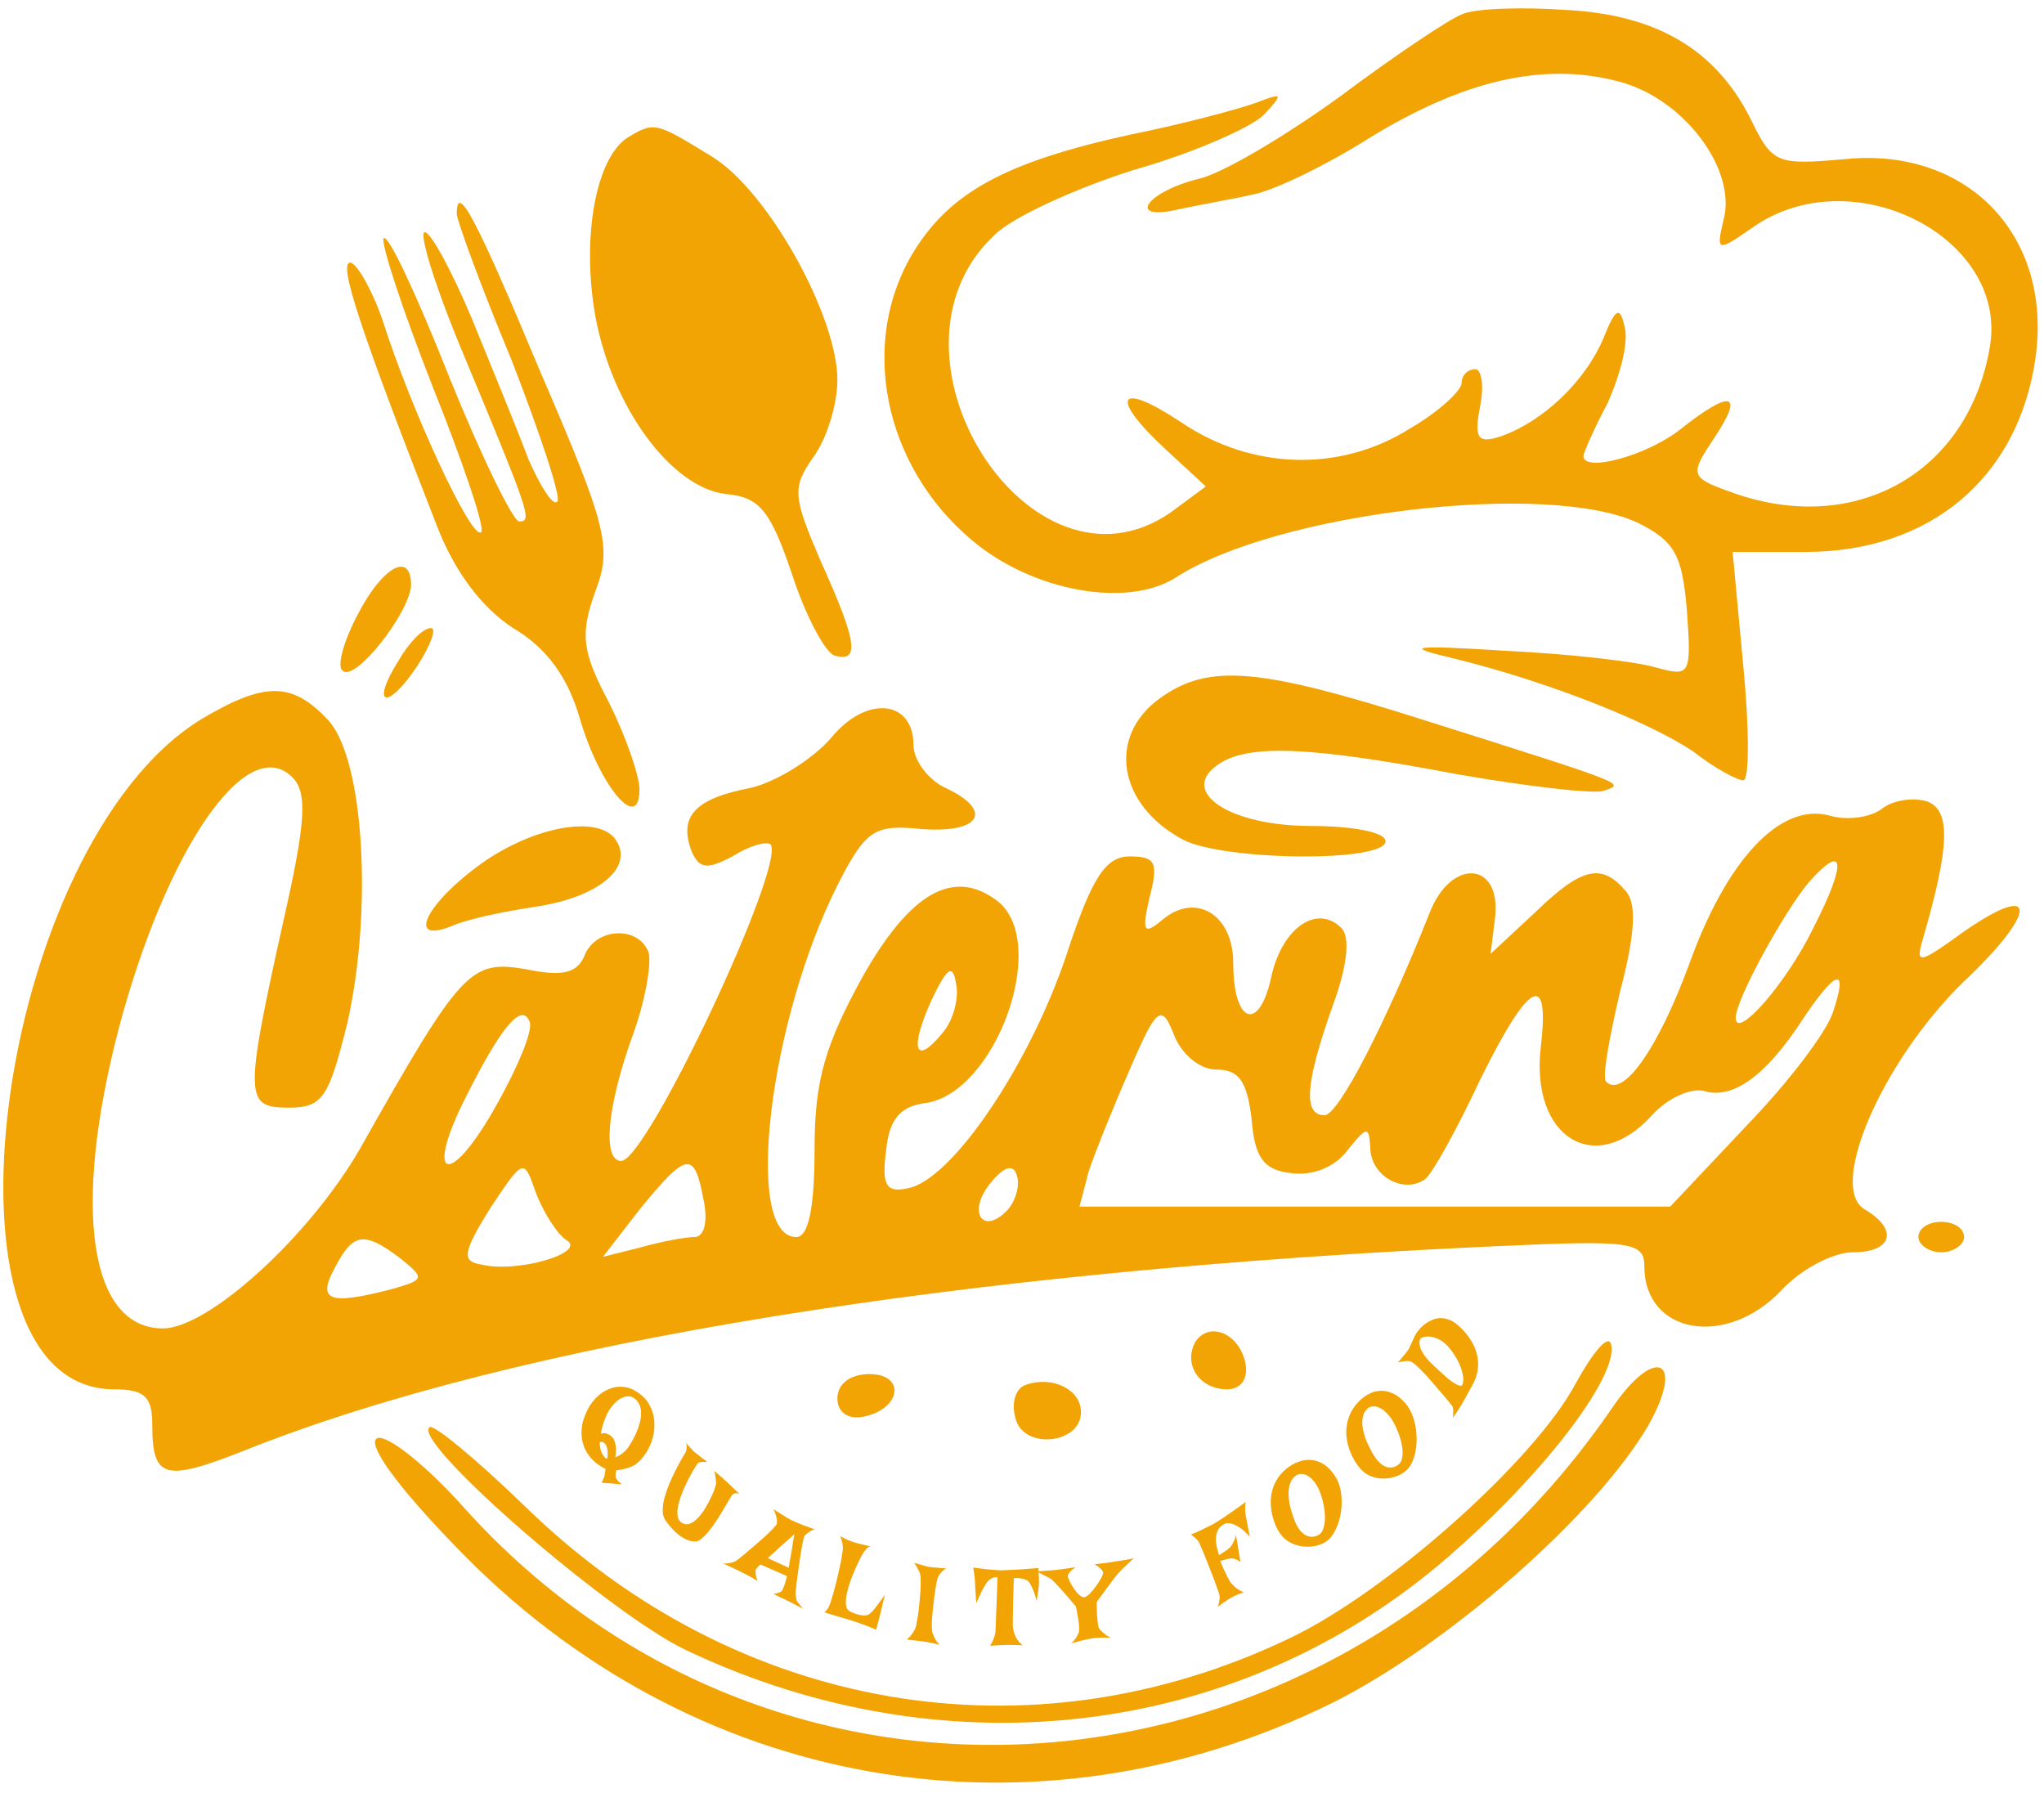 <svg width="179" height="157" viewBox="0 0 179 157" fill="none" xmlns="http://www.w3.org/2000/svg">
<path d="M128 1.267C126.933 1.667 122.133 4.867 117.333 8.467C112.533 11.933 106.933 15.267 104.933 15.667C100.266 16.867 98.666 19.4 103.2 18.333C105.066 17.933 108.133 17.4 109.866 17C111.733 16.6 116.133 14.467 119.733 12.2C128.133 7 135.2 5.4 141.733 7.133C147.466 8.6 152.133 14.867 150.933 19.267C150.266 22.067 150.4 22.067 153.466 19.933C162.133 13.8 175.866 20.733 174.266 30.333C172.4 41.533 162.266 47.133 151.333 43C148 41.8 148 41.533 150.133 38.333C152.8 34.333 151.6 34.067 147.066 37.667C144.133 39.933 138.666 41.4 138.666 39.933C138.666 39.667 139.6 37.533 140.8 35.267C141.866 32.867 142.666 29.933 142.266 28.6C141.866 26.733 141.466 27 140.4 29.667C138.8 33.4 135.2 36.867 131.466 38.2C129.466 38.867 129.066 38.467 129.6 35.667C130 33.8 129.733 32.333 129.2 32.333C128.533 32.333 128 32.867 128 33.533C128 34.2 126 36.067 123.466 37.533C117.333 41.4 109.6 41.133 103.466 37C97.867 33.267 97.067 34.733 102.133 39.4L105.6 42.6L102.533 44.867C90.266 53.4 76 31 87.067 20.6C88.666 19 94.266 16.467 99.333 14.867C104.533 13.4 109.6 11.133 110.666 10.067C112.4 8.2 112.4 8.067 110 9C108.533 9.533 103.6 10.867 98.933 11.8C88 14.2 83.2 16.867 80 22.067C75.2 29.933 77.333 40.733 85.067 47.267C90.4 51.8 98.666 53.267 102.933 50.6C111.733 44.867 135.6 42.067 143.466 45.8C146.666 47.4 147.333 48.6 147.733 53.533C148.133 59.133 148 59.267 145.066 58.467C143.333 57.933 137.466 57.267 132 57C123.466 56.467 122.8 56.6 127.333 57.667C135.466 59.667 144.266 63.133 148.266 65.8C150.133 67.267 152.133 68.333 152.666 68.333C153.2 68.333 153.2 63.8 152.666 58.333L151.733 48.333H158.133C169.066 48.333 176.8 41.8 178.266 31.267C179.733 20.6 172.266 12.867 161.6 13.933C155.6 14.467 155.2 14.333 153.333 10.467C150.266 4.333 145.066 1.267 137.066 0.867C133.2 0.6 129.066 0.733 128 1.267Z" fill="#F1A404"/>
<path d="M54.933 12.067C52.133 13.933 50.933 20.867 52.133 27.667C53.6 35.667 58.8 42.733 63.6 43.267C66.533 43.533 67.467 44.733 69.333 50.2C70.533 53.933 72.267 57.133 73.067 57.4C75.333 58.067 75.067 56.2 71.867 49.133C69.467 43.533 69.333 42.733 71.2 40.067C72.4 38.467 73.333 35.4 73.333 33.267C73.333 27.667 67.2 16.6 62.267 13.667C57.467 10.733 57.333 10.6 54.933 12.067Z" fill="#F1A404"/>
<path d="M40 18.733C40 19.267 42.133 25.133 44.8 31.533C47.334 38.067 49.2 43.667 48.8 43.933C48.4 44.333 47.334 42.6 46.267 40.2C45.334 37.667 43.067 32.2 41.334 27.933C39.6 23.8 37.733 20.333 37.2 20.333C36.667 20.333 38 24.733 40.133 29.933C46.4 45 46.667 45.667 45.467 45.667C44.934 45.667 42.133 39.933 39.334 33C36.533 25.933 34 20.467 33.6 20.867C33.334 21.267 35.2 27 37.867 33.8C40.533 40.467 42.533 46.333 42.133 46.6C41.334 47.4 36 35.933 33.467 27.933C32.533 25.267 31.2 23 30.667 23C29.6 23 31.6 29 38.267 46.067C39.867 50.2 42.267 53.267 44.934 55C47.867 56.733 49.733 59.267 50.8 63C52.533 68.867 56 73 56 69.133C56 67.933 54.8 64.467 53.334 61.533C50.934 57 50.8 55.533 52.133 51.8C53.6 47.933 53.2 46.2 47.334 32.6C41.6 18.867 40 15.933 40 18.733Z" fill="#F1A404"/>
<path d="M31.334 53.8C30.134 56.067 29.467 58.333 30 58.733C31.067 59.8 35.867 53.667 36 51.267C36 48.2 33.467 49.667 31.334 53.8Z" fill="#F1A404"/>
<path d="M34.934 57.8C32.401 61.8 33.868 62.333 36.535 58.333C37.734 56.467 38.268 55 37.734 55C37.068 55 35.868 56.2 34.934 57.8Z" fill="#F1A404"/>
<path d="M101.6 61.133C96.934 64.467 97.867 70.467 103.6 73.533C107.2 75.4 121.334 75.533 121.334 73.667C121.334 72.867 118.4 72.333 114.8 72.333C107.6 72.333 103.067 69.267 106.8 66.867C109.467 65.133 114.934 65.4 127.6 67.8C133.734 68.867 139.467 69.533 140.4 69.267C142.267 68.6 143.067 68.867 124.934 63.133C110.267 58.467 105.867 58.067 101.6 61.133Z" fill="#F1A404"/>
<path d="M17.6 63C-0.4 74.067 -6.666 121.667 10 121.667C12.667 121.667 13.334 122.333 13.334 124.733C13.334 129.533 14.4 129.8 21.467 127C45.2 117.533 84 111.267 131.067 109.133C142.667 108.6 144 108.733 144 110.867C144 116.867 151.2 118.067 156 113C157.734 111.133 160.534 109.667 162.267 109.667C165.734 109.667 166.267 107.667 163.334 105.933C160 104.067 164.8 93 171.867 86.067C178.534 79.8 178.534 77 171.867 81.667C168 84.467 167.734 84.467 168.4 82.2C170.8 73.933 170.8 71 168.8 70.2C167.6 69.8 165.867 70.067 164.934 70.733C164 71.533 161.867 71.933 160.134 71.4C155.867 70.333 151.2 75.267 147.867 84.6C145.2 91.8 142.134 96.2 140.667 94.733C140.267 94.467 140.934 90.867 141.867 86.867C143.2 81.8 143.334 79.133 142.4 78.067C140.267 75.533 138.534 75.933 134.4 79.933L130.534 83.533L130.934 80.333C131.467 75.4 127.067 75.133 125.2 79.933C121.334 89.667 117.2 97.667 116 97.667C114.134 97.667 114.267 95 116.667 88.2C118 84.6 118.267 82.067 117.467 81.267C115.334 79.133 112.267 81.267 111.334 85.533C110.267 90.467 108 89.667 108 84.333C108 80.067 104.667 78.067 101.734 80.6C100.134 81.933 100 81.533 100.667 78.6C101.467 75.533 101.2 75 98.934 75C96.8 75 95.6 76.867 93.334 83.8C90.134 93.267 83.334 103.4 79.467 104.067C77.6 104.467 77.2 103.8 77.6 100.733C77.867 98.067 78.8 96.867 81.067 96.6C87.2 95.667 91.867 82.733 87.467 79C83.6 75.933 79.734 78.067 75.467 85.667C72.267 91.533 71.334 94.6 71.334 100.6C71.334 105.8 70.8 108.333 69.734 108.333C65.067 108.333 67.334 89.267 73.467 77.267C75.867 72.6 76.667 72.2 80.667 72.6C85.867 73 87.067 71 82.8 69C81.334 68.333 80 66.6 80 65.267C80 61.267 75.867 60.867 72.8 64.6C71.2 66.467 68 68.467 65.734 69C60.8 69.933 59.467 71.533 60.534 74.467C61.2 76.067 61.867 76.2 64.134 75C65.6 74.067 67.067 73.667 67.467 73.933C68.934 75.533 56.667 101.667 54.4 101.667C52.8 101.667 53.067 97.267 55.334 90.867C56.534 87.667 57.067 84.333 56.8 83.4C55.867 81 52.134 81.267 51.2 83.667C50.534 85.267 49.2 85.533 46 84.867C41.2 84.067 40.4 84.867 31.6 100.467C27.2 108.2 18.267 116.333 14.267 116.333C7.867 116.333 6.267 105.933 10.4 90.067C14.534 74.467 21.6 64.067 25.6 68.067C26.934 69.4 26.8 71.933 24.8 80.733C21.334 96.333 21.467 97 25.334 97C28.267 97 28.8 96.067 30.4 89.667C32.667 79.667 31.867 66.6 28.8 63.133C25.6 59.667 23.2 59.667 17.6 63ZM158.8 81.267C156.4 86.2 152 91.133 152 89.133C152 87.533 156.267 79.8 158.4 77.267C161.6 73.667 161.734 75.533 158.8 81.267ZM82.534 90.467C80.134 93.4 79.6 91.933 81.6 87.533C82.934 84.733 83.467 84.333 83.734 86.2C84 87.4 83.467 89.4 82.534 90.467ZM160.534 88.6C160 90.333 156.667 94.733 152.934 98.6L146.267 105.667H120.4H94.534L95.334 102.6C95.867 101 97.467 97 98.934 93.667C101.334 88.067 101.734 87.933 102.8 90.6C103.467 92.333 105.067 93.667 106.534 93.667C108.534 93.667 109.2 94.733 109.6 97.933C109.867 101.4 110.667 102.467 113.067 102.733C114.934 103 116.934 102.2 118 100.733C119.734 98.6 119.867 98.6 120 100.467C120 103 122.934 104.6 124.8 103.267C125.467 102.733 127.6 98.867 129.6 94.6C133.867 85.933 135.734 84.867 134.934 91.667C134 99.667 139.734 103.133 144.667 97.667C146 96.2 148 95.267 149.2 95.533C151.734 96.333 154.667 94.2 157.867 89.267C160.8 84.867 161.867 84.6 160.534 88.6ZM43.2 97.267C39.2 104.2 37.2 103.133 40.8 96.067C43.867 89.933 45.734 87.667 46.4 89.533C46.667 90.333 45.2 93.8 43.2 97.267ZM49.6 108.6C51.467 109.667 45.334 111.533 42.134 110.733C40.4 110.467 40.534 109.667 42.934 105.8C45.867 101.4 45.867 101.4 46.934 104.467C47.6 106.2 48.8 108.067 49.6 108.6ZM61.6 105C62 106.867 61.734 108.333 60.8 108.333C60 108.333 57.867 108.733 56 109.267L52.8 110.067L56 105.933C60.134 100.867 60.8 100.733 61.6 105ZM88.134 106.067C86 108.2 84.667 106.067 86.8 103.533C88 102.067 88.8 101.933 89.067 103C89.334 103.8 88.934 105.267 88.134 106.067ZM35.067 110.2C37.2 111.933 37.2 112.067 34.4 112.867C28.8 114.333 27.734 113.933 29.334 111C30.934 107.933 31.867 107.8 35.067 110.2Z" fill="#F1A404"/>
<path d="M42.668 75.267C37.601 78.733 35.334 82.733 39.468 81.133C40.934 80.467 44.268 79.8 46.934 79.4C52.268 78.6 55.468 76.067 54.001 73.667C52.668 71.4 47.334 72.2 42.668 75.267Z" fill="#F1A404"/>
<path d="M168 108.333C168 109 168.933 109.667 170 109.667C171.067 109.667 172 109 172 108.333C172 107.533 171.067 107 170 107C168.933 107 168 107.533 168 108.333Z" fill="#F1A404"/>
<path d="M104.668 117.533C103.601 119.533 105.068 121.667 107.468 121.667C108.668 121.667 109.335 120.733 109.068 119.4C108.535 116.733 105.868 115.667 104.668 117.533Z" fill="#F1A404"/>
<path d="M138 121.133C134.4 127.933 121.333 139.533 112.8 143.533C90.133 154.333 64.533 149.933 46.133 132.067C41.733 127.8 37.867 124.6 37.6 125C36.133 126.333 53.333 141.267 60 144.467C83.2 155.533 109.467 152.067 127.733 135.533C136 128.2 141.867 120.067 141.067 117.667C140.8 116.867 139.467 118.467 138 121.133Z" fill="#F1A404"/>
<path d="M141.2 123.267C116.933 158.733 68.533 163 40.666 132.067C37.467 128.467 34 125.667 33.066 125.933C32 126.333 34.8 130.2 40 135.533C60.4 156.733 90.4 162.067 116.667 149.133C126.8 144.067 139.867 132.6 144.4 124.733C147.6 119 144.933 117.8 141.2 123.267Z" fill="#F1A404"/>
<path d="M73.334 122.467C73.334 123.667 74.267 124.333 75.601 124.067C78.934 123.4 79.334 120.333 76.134 120.333C74.534 120.333 73.334 121.133 73.334 122.467Z" fill="#F1A404"/>
<path d="M89.867 121.267C88.934 121.533 88.534 122.867 88.934 124.2C89.6 127 94.667 126.467 94.667 123.667C94.667 121.667 92.134 120.467 89.867 121.267Z" fill="#F1A404"/>
<path d="M55.142 121.571C55.283 121.616 55.432 121.684 55.587 121.774C55.747 121.86 55.901 121.963 56.05 122.084C56.202 122.199 56.344 122.328 56.477 122.47C56.614 122.616 56.729 122.771 56.821 122.934C57.093 123.409 57.251 123.903 57.294 124.417C57.337 124.93 57.294 125.423 57.167 125.897C57.044 126.376 56.847 126.819 56.578 127.228C56.316 127.635 56.013 127.972 55.668 128.236C55.563 128.311 55.43 128.381 55.267 128.447C55.129 128.503 54.952 128.562 54.736 128.625C54.524 128.683 54.27 128.727 53.974 128.758C53.938 128.89 53.915 129.005 53.906 129.101C53.906 129.197 53.913 129.277 53.927 129.342C53.942 129.418 53.963 129.48 53.989 129.529C54.02 129.574 54.059 129.623 54.106 129.677C54.144 129.721 54.191 129.77 54.247 129.823C54.311 129.876 54.383 129.929 54.463 129.982L52.691 129.848C52.741 129.75 52.781 129.66 52.811 129.579C52.841 129.507 52.868 129.445 52.891 129.394L52.941 129.233C52.943 129.188 52.952 129.135 52.966 129.074C52.972 129.023 52.983 128.962 52.997 128.891C53.011 128.82 53.022 128.736 53.031 128.64C52.666 128.456 52.358 128.255 52.108 128.037C51.861 127.823 51.66 127.598 51.503 127.362C51.342 127.13 51.219 126.897 51.132 126.663C51.049 126.424 50.992 126.194 50.959 125.973C50.888 125.456 50.924 124.927 51.07 124.387C51.305 123.687 51.592 123.129 51.932 122.714C52.279 122.298 52.641 121.99 53.017 121.79C53.398 121.584 53.772 121.47 54.142 121.447C54.517 121.429 54.85 121.47 55.142 121.571ZM53.095 126.609C53.047 126.515 52.992 126.438 52.933 126.38C52.881 126.331 52.82 126.296 52.75 126.273C52.679 126.25 52.601 126.268 52.517 126.326C52.521 126.458 52.529 126.573 52.541 126.674C52.561 126.774 52.579 126.857 52.593 126.922C52.613 127.002 52.632 127.072 52.65 127.132C52.691 127.226 52.735 127.315 52.783 127.4C52.827 127.469 52.879 127.537 52.939 127.606C53.007 127.674 53.083 127.722 53.166 127.749C53.206 127.592 53.224 127.442 53.218 127.301C53.222 127.159 53.213 127.039 53.193 126.938C53.173 126.818 53.14 126.708 53.095 126.609ZM52.625 125.551C52.8 125.499 52.953 125.494 53.082 125.534C53.211 125.575 53.324 125.627 53.421 125.689C53.527 125.771 53.625 125.868 53.716 125.981C53.786 126.11 53.843 126.257 53.886 126.422C53.92 126.567 53.94 126.74 53.947 126.942C53.958 127.138 53.935 127.364 53.879 127.618C54.042 127.572 54.192 127.501 54.328 127.405C54.465 127.31 54.583 127.217 54.683 127.128C54.799 127.018 54.904 126.901 54.998 126.776C55.135 126.575 55.272 126.353 55.407 126.111C55.543 125.869 55.664 125.615 55.77 125.349C55.88 125.087 55.969 124.822 56.038 124.552C56.107 124.282 56.141 124.021 56.14 123.768C56.144 123.521 56.105 123.288 56.023 123.069C55.945 122.854 55.813 122.67 55.626 122.515C55.422 122.34 55.207 122.26 54.981 122.273C54.759 122.291 54.541 122.361 54.327 122.485C54.122 122.608 53.926 122.772 53.739 122.975C53.561 123.178 53.413 123.378 53.297 123.574C53.2 123.734 53.109 123.916 53.026 124.121C52.958 124.295 52.885 124.502 52.807 124.742C52.729 124.982 52.668 125.251 52.625 125.551Z" fill="#F1A404"/>
<path d="M60.081 126.365C60.214 126.523 60.328 126.654 60.425 126.758C60.522 126.862 60.602 126.948 60.667 127.017C60.741 127.095 60.806 127.156 60.861 127.201C60.917 127.247 60.994 127.306 61.093 127.378C61.182 127.443 61.291 127.528 61.422 127.636C61.557 127.737 61.727 127.864 61.935 128.018C61.77 128.015 61.636 128.016 61.531 128.022C61.427 128.027 61.345 128.038 61.285 128.056C61.212 128.07 61.162 128.091 61.133 128.117C61.111 128.131 61.055 128.209 60.965 128.35C60.878 128.486 60.77 128.661 60.641 128.877C60.519 129.091 60.387 129.338 60.245 129.618C60.106 129.892 59.972 130.178 59.842 130.476C59.717 130.778 59.606 131.08 59.511 131.381C59.418 131.677 59.358 131.953 59.329 132.21C59.305 132.471 59.32 132.702 59.373 132.902C59.43 133.106 59.547 133.259 59.724 133.363C59.954 133.501 60.188 133.524 60.426 133.43C60.665 133.336 60.893 133.172 61.112 132.938C61.336 132.709 61.543 132.437 61.733 132.122C61.93 131.805 62.098 131.497 62.236 131.197C62.383 130.896 62.498 130.627 62.581 130.39C62.664 130.152 62.707 129.998 62.709 129.925C62.709 129.843 62.704 129.744 62.694 129.628C62.687 129.532 62.672 129.417 62.65 129.283C62.63 129.143 62.604 128.99 62.57 128.822C62.723 128.955 62.861 129.077 62.984 129.185C63.11 129.288 63.215 129.378 63.297 129.454C63.395 129.542 63.483 129.622 63.56 129.693C63.638 129.765 63.734 129.856 63.849 129.967C63.943 130.061 64.066 130.177 64.216 130.316C64.371 130.46 64.553 130.634 64.763 130.838C64.665 130.791 64.578 130.765 64.501 130.76C64.429 130.759 64.365 130.769 64.311 130.79C64.248 130.813 64.195 130.844 64.152 130.883C64.113 130.917 64.026 131.044 63.894 131.266C63.769 131.486 63.614 131.75 63.427 132.06C63.248 132.367 63.047 132.698 62.822 133.05C62.601 133.397 62.374 133.715 62.141 134.002C61.912 134.294 61.687 134.535 61.463 134.723C61.244 134.915 61.044 135.007 60.86 134.997C60.592 134.984 60.336 134.923 60.09 134.813C59.848 134.697 59.617 134.554 59.397 134.382C59.18 134.205 58.977 134.01 58.787 133.796C58.605 133.581 58.435 133.364 58.277 133.144C58.117 132.915 58.036 132.625 58.034 132.277C58.036 131.933 58.087 131.566 58.187 131.177C58.294 130.786 58.431 130.387 58.598 129.979C58.773 129.569 58.95 129.182 59.13 128.818C59.316 128.457 59.487 128.136 59.645 127.853C59.812 127.568 59.937 127.353 60.022 127.208C60.062 127.133 60.09 127.053 60.107 126.968C60.125 126.892 60.133 126.803 60.129 126.702C60.134 126.598 60.118 126.486 60.081 126.365Z" fill="#F1A404"/>
<path d="M67.743 132.167C68.02 132.346 68.252 132.496 68.44 132.617C68.636 132.736 68.798 132.835 68.926 132.915C69.071 133.005 69.196 133.076 69.3 133.127C69.404 133.179 69.549 133.243 69.733 133.318C69.887 133.383 70.092 133.466 70.349 133.568C70.613 133.666 70.942 133.786 71.334 133.928C71.153 133.994 71.005 134.065 70.889 134.14C70.781 134.211 70.694 134.276 70.625 134.333C70.544 134.405 70.484 134.47 70.442 134.528C70.409 134.583 70.365 134.742 70.311 135.007C70.256 135.271 70.199 135.589 70.14 135.961C70.083 136.327 70.023 136.721 69.959 137.142C69.898 137.558 69.845 137.952 69.799 138.324C69.756 138.691 69.72 139.006 69.693 139.271C69.673 139.533 69.67 139.693 69.683 139.752C69.722 139.929 69.744 140.045 69.752 140.101C69.761 140.151 69.788 140.207 69.834 140.27C69.852 140.295 69.882 140.334 69.924 140.387C69.961 140.438 70.009 140.502 70.07 140.58C70.136 140.662 70.219 140.761 70.321 140.878C70.095 140.765 69.902 140.666 69.742 140.582C69.583 140.492 69.452 140.422 69.348 140.37C69.227 140.308 69.122 140.257 69.035 140.215C68.95 140.167 68.846 140.115 68.723 140.06C68.617 140.014 68.479 139.951 68.31 139.87C68.147 139.792 67.956 139.698 67.737 139.588C67.881 139.567 67.999 139.542 68.091 139.513C68.191 139.481 68.27 139.452 68.327 139.426C68.395 139.39 68.446 139.353 68.48 139.313C68.512 139.265 68.55 139.187 68.595 139.08C68.636 138.985 68.683 138.856 68.735 138.694C68.789 138.525 68.852 138.303 68.924 138.027L66.601 137.007C66.507 137.079 66.431 137.147 66.374 137.211C66.319 137.268 66.276 137.321 66.245 137.37C66.204 137.427 66.178 137.479 66.168 137.525C66.162 137.581 66.161 137.65 66.165 137.734C66.171 137.811 66.184 137.907 66.204 138.022C66.232 138.133 66.28 138.275 66.348 138.446C66.208 138.36 66.065 138.275 65.918 138.191C65.771 138.108 65.634 138.034 65.507 137.969C65.358 137.892 65.211 137.816 65.067 137.742C64.923 137.667 64.759 137.585 64.573 137.494C64.416 137.42 64.232 137.334 64.021 137.237C63.807 137.13 63.577 137.022 63.331 136.911C63.504 136.921 63.655 136.918 63.784 136.903C63.914 136.881 64.026 136.856 64.118 136.827C64.224 136.798 64.317 136.766 64.398 136.731C64.46 136.692 64.59 136.597 64.788 136.444C64.989 136.285 65.218 136.094 65.476 135.871C65.739 135.652 66.016 135.414 66.306 135.158C66.602 134.905 66.873 134.664 67.12 134.435C67.368 134.2 67.576 133.993 67.742 133.815C67.909 133.636 68.004 133.514 68.029 133.446C68.046 133.36 68.05 133.255 68.04 133.132C68.031 133.023 68.004 132.89 67.959 132.732C67.92 132.576 67.848 132.388 67.743 132.167ZM69.067 137.289C69.111 137.056 69.146 136.854 69.173 136.685C69.202 136.51 69.227 136.365 69.247 136.251C69.269 136.116 69.291 135.999 69.312 135.901C69.326 135.806 69.346 135.684 69.372 135.537C69.392 135.407 69.415 135.247 69.443 135.057C69.479 134.863 69.518 134.631 69.561 134.36C68.987 134.875 68.539 135.274 68.219 135.557C67.906 135.837 67.678 136.044 67.535 136.176C67.364 136.33 67.266 136.422 67.241 136.452L69.067 137.289Z" fill="#F1A404"/>
<path d="M73.572 134.521C73.743 134.617 73.894 134.695 74.026 134.756C74.164 134.819 74.278 134.871 74.369 134.91C74.478 134.956 74.572 134.993 74.652 135.022C74.732 135.05 74.846 135.085 74.996 135.124C75.122 135.156 75.284 135.197 75.485 135.248C75.691 135.301 75.946 135.359 76.25 135.419C76.159 135.414 76.063 135.459 75.963 135.553C75.871 135.644 75.783 135.746 75.698 135.86C75.596 135.994 75.5 136.148 75.409 136.322C75.329 136.478 75.222 136.694 75.09 136.968C74.963 137.246 74.831 137.548 74.694 137.876C74.562 138.206 74.442 138.547 74.332 138.898C74.224 139.244 74.146 139.569 74.1 139.875C74.059 140.182 74.063 140.451 74.112 140.681C74.162 140.905 74.281 141.057 74.468 141.138C74.751 141.267 74.989 141.356 75.183 141.405C75.385 141.45 75.552 141.472 75.684 141.471C75.816 141.47 75.922 141.454 76.002 141.421C76.084 141.381 76.149 141.339 76.198 141.295C76.328 141.184 76.47 141.033 76.624 140.841C76.778 140.649 76.918 140.463 77.044 140.281C77.175 140.102 77.284 139.949 77.372 139.823C77.459 139.696 77.501 139.636 77.5 139.643C77.497 139.655 77.478 139.727 77.443 139.859C77.415 139.986 77.378 140.141 77.332 140.323C77.293 140.501 77.249 140.688 77.2 140.883C77.157 141.08 77.117 141.247 77.081 141.385C77.049 141.497 77.016 141.622 76.979 141.76C76.947 141.879 76.909 142.02 76.867 142.183C76.831 142.348 76.785 142.527 76.73 142.72C76.477 142.609 76.234 142.508 76.003 142.418C75.771 142.329 75.567 142.252 75.389 142.188C75.181 142.114 74.987 142.048 74.808 141.99C74.616 141.929 74.394 141.859 74.14 141.782C73.922 141.718 73.652 141.638 73.329 141.543C73.008 141.441 72.636 141.329 72.214 141.205C72.282 141.133 72.34 141.065 72.387 141C72.441 140.936 72.482 140.883 72.512 140.838C72.55 140.784 72.577 140.735 72.593 140.693C72.674 140.502 72.761 140.256 72.853 139.953C72.947 139.643 73.039 139.313 73.129 138.961C73.225 138.611 73.313 138.252 73.394 137.883C73.482 137.51 73.557 137.163 73.621 136.843C73.684 136.523 73.732 136.242 73.765 136C73.804 135.76 73.821 135.591 73.816 135.494C73.807 135.381 73.793 135.266 73.772 135.149C73.754 135.046 73.728 134.941 73.692 134.832C73.664 134.719 73.624 134.616 73.572 134.521Z" fill="#F1A404"/>
<path d="M80.052 136.859C80.267 136.926 80.447 136.981 80.593 137.021C80.745 137.057 80.869 137.091 80.964 137.122C81.078 137.157 81.166 137.18 81.23 137.192C81.3 137.212 81.406 137.229 81.548 137.243C81.671 137.253 81.836 137.268 82.042 137.287C82.255 137.308 82.527 137.33 82.857 137.353C82.697 137.454 82.565 137.558 82.463 137.664C82.368 137.765 82.293 137.856 82.239 137.939C82.169 138.038 82.124 138.135 82.101 138.229C82.059 138.38 82.014 138.589 81.967 138.858C81.926 139.121 81.883 139.41 81.837 139.724C81.791 140.039 81.751 140.365 81.716 140.702C81.681 141.039 81.65 141.36 81.625 141.665C81.607 141.966 81.598 142.235 81.6 142.473C81.607 142.712 81.628 142.888 81.662 143C81.714 143.128 81.769 143.258 81.827 143.388C81.881 143.497 81.947 143.612 82.026 143.732C82.105 143.853 82.198 143.957 82.307 144.043C81.931 143.952 81.632 143.885 81.408 143.843L81.063 143.777C80.96 143.758 80.829 143.739 80.667 143.722C80.532 143.709 80.361 143.69 80.155 143.664C79.949 143.638 79.701 143.611 79.41 143.582C79.574 143.448 79.705 143.314 79.804 143.181C79.903 143.048 79.983 142.931 80.046 142.831C80.117 142.713 80.168 142.597 80.2 142.484C80.243 142.32 80.283 142.117 80.322 141.873C80.367 141.624 80.408 141.358 80.444 141.074C80.481 140.784 80.512 140.49 80.536 140.19C80.568 139.886 80.592 139.593 80.608 139.313C80.624 139.032 80.632 138.776 80.63 138.544C80.634 138.314 80.627 138.128 80.609 137.986C80.599 137.898 80.57 137.797 80.524 137.682C80.482 137.582 80.422 137.465 80.345 137.331C80.275 137.192 80.177 137.035 80.052 136.859Z" fill="#F1A404"/>
<path d="M85.233 137.272C85.669 137.336 86.047 137.386 86.366 137.42C86.685 137.449 86.949 137.472 87.157 137.491C87.398 137.51 87.6 137.519 87.762 137.517C87.931 137.515 88.162 137.505 88.455 137.487C88.702 137.475 89.028 137.457 89.431 137.436C89.834 137.408 90.338 137.37 90.943 137.321C90.951 137.471 90.955 137.618 90.955 137.761C90.963 137.898 90.97 138.018 90.977 138.123C90.984 138.247 90.987 138.361 90.988 138.465C90.989 138.576 90.983 138.715 90.971 138.884C90.958 139.027 90.936 139.209 90.905 139.429C90.88 139.643 90.839 139.899 90.782 140.197C90.689 139.843 90.6 139.558 90.514 139.34C90.428 139.117 90.35 138.939 90.277 138.807C90.198 138.655 90.12 138.539 90.041 138.458C89.956 138.398 89.855 138.346 89.738 138.304C89.634 138.268 89.5 138.239 89.337 138.215C89.181 138.191 88.996 138.189 88.781 138.209C88.753 139.068 88.733 139.764 88.723 140.297C88.713 140.831 88.705 141.247 88.7 141.546C88.695 141.904 88.693 142.161 88.694 142.317C88.702 142.539 88.738 142.758 88.805 142.975C88.858 143.158 88.943 143.349 89.061 143.548C89.179 143.747 89.349 143.924 89.571 144.079L88.38 144.047C88.27 144.044 88.133 144.047 87.971 144.055C87.834 144.064 87.658 144.073 87.444 144.08C87.235 144.087 86.992 144.103 86.712 144.128C86.809 143.961 86.886 143.811 86.944 143.675C87.002 143.54 87.047 143.424 87.079 143.328C87.117 143.212 87.146 143.108 87.165 143.018C87.171 142.888 87.186 142.624 87.21 142.228C87.216 142.065 87.221 141.864 87.226 141.623C87.238 141.382 87.25 141.096 87.261 140.765C87.279 140.433 87.293 140.053 87.304 139.623C87.322 139.188 87.339 138.697 87.356 138.15C87.238 138.115 87.128 138.115 87.024 138.151C86.92 138.181 86.829 138.221 86.751 138.271C86.66 138.333 86.573 138.409 86.489 138.498C86.404 138.606 86.311 138.747 86.208 138.92C86.117 139.067 86.014 139.263 85.898 139.507C85.782 139.744 85.65 140.04 85.502 140.394C85.468 140.016 85.444 139.706 85.43 139.465C85.415 139.217 85.404 139.025 85.397 138.888C85.39 138.725 85.386 138.604 85.386 138.526C85.385 138.454 85.378 138.36 85.365 138.242C85.351 138.144 85.334 138.017 85.314 137.86C85.294 137.697 85.267 137.501 85.233 137.272Z" fill="#F1A404"/>
<path d="M90.783 137.615C91.063 137.599 91.31 137.581 91.524 137.561C91.738 137.542 91.917 137.528 92.06 137.519C92.229 137.507 92.372 137.495 92.489 137.484C92.605 137.473 92.747 137.454 92.915 137.429C93.057 137.414 93.234 137.39 93.447 137.358C93.659 137.326 93.91 137.288 94.2 137.243C94.024 137.362 93.89 137.468 93.797 137.561C93.71 137.654 93.644 137.733 93.6 137.799C93.544 137.88 93.514 137.95 93.508 138.01C93.508 138.063 93.532 138.148 93.579 138.266C93.627 138.384 93.689 138.516 93.766 138.662C93.843 138.802 93.933 138.949 94.038 139.105C94.143 139.26 94.248 139.399 94.355 139.521C94.468 139.635 94.578 139.727 94.685 139.796C94.792 139.866 94.89 139.89 94.979 139.87C95.069 139.85 95.173 139.791 95.292 139.694C95.41 139.591 95.529 139.467 95.649 139.324C95.775 139.18 95.897 139.026 96.015 138.863C96.132 138.701 96.234 138.544 96.32 138.392C96.413 138.24 96.484 138.104 96.535 137.985C96.591 137.857 96.616 137.768 96.61 137.716C96.595 137.653 96.56 137.582 96.505 137.505C96.457 137.44 96.383 137.366 96.28 137.283C96.177 137.193 96.037 137.096 95.86 136.991C96.391 136.93 96.778 136.881 97.023 136.844L97.38 136.79L97.785 136.728C97.933 136.706 98.13 136.676 98.374 136.639C98.618 136.595 98.923 136.539 99.288 136.47C99.058 136.676 98.858 136.861 98.688 137.025C98.524 137.182 98.383 137.315 98.266 137.425C98.131 137.558 98.021 137.673 97.935 137.772C97.837 137.879 97.703 138.044 97.534 138.267C97.388 138.461 97.194 138.72 96.953 139.047C96.71 139.367 96.408 139.781 96.045 140.291C96.046 140.771 96.055 141.158 96.071 141.452C96.095 141.744 96.117 141.975 96.138 142.143C96.162 142.337 96.193 142.48 96.231 142.573C96.272 142.646 96.338 142.728 96.428 142.819C96.504 142.9 96.608 142.993 96.739 143.098C96.876 143.202 97.054 143.313 97.272 143.432C97.053 143.412 96.849 143.404 96.659 143.406C96.475 143.408 96.312 143.413 96.169 143.422C95.999 143.428 95.847 143.441 95.712 143.462C95.57 143.483 95.403 143.515 95.212 143.557C95.046 143.596 94.849 143.642 94.619 143.697C94.39 143.751 94.123 143.821 93.819 143.907C93.966 143.773 94.085 143.643 94.174 143.518C94.263 143.392 94.331 143.28 94.378 143.18C94.436 143.066 94.475 142.962 94.496 142.866C94.509 142.759 94.51 142.607 94.499 142.412C94.491 142.242 94.463 142.019 94.416 141.743C94.375 141.466 94.311 141.117 94.226 140.695C93.763 140.134 93.387 139.694 93.098 139.376C92.808 139.051 92.584 138.806 92.426 138.639C92.238 138.45 92.105 138.326 92.025 138.265C91.954 138.223 91.859 138.172 91.74 138.111C91.641 138.054 91.515 137.987 91.361 137.912C91.2 137.831 91.008 137.732 90.783 137.615Z" fill="#F1A404"/>
<path d="M104.301 134.383C104.66 134.237 104.972 134.101 105.235 133.975C105.505 133.846 105.733 133.734 105.918 133.64C106.133 133.532 106.317 133.431 106.47 133.34C106.626 133.239 106.829 133.107 107.079 132.944C107.289 132.802 107.56 132.618 107.891 132.393C108.22 132.161 108.619 131.876 109.087 131.538C109.061 131.674 109.045 131.813 109.04 131.953C109.039 132.084 109.04 132.202 109.044 132.309C109.054 132.434 109.067 132.555 109.081 132.671C109.105 132.796 109.136 132.95 109.174 133.134C109.203 133.293 109.241 133.494 109.287 133.739C109.337 133.974 109.393 134.257 109.456 134.587C109.111 134.197 108.803 133.919 108.531 133.752C108.264 133.583 108.034 133.475 107.839 133.429C107.614 133.376 107.42 133.38 107.257 133.441C107.03 133.556 106.861 133.696 106.748 133.861C106.636 134.026 106.56 134.206 106.519 134.4C106.482 134.586 106.472 134.776 106.486 134.971C106.499 135.16 106.525 135.339 106.565 135.507C106.602 135.669 106.64 135.813 106.678 135.938C106.713 136.058 106.736 136.14 106.746 136.186C106.944 136.071 107.11 135.969 107.243 135.88C107.376 135.791 107.48 135.717 107.555 135.657C107.645 135.583 107.714 135.519 107.764 135.465C107.833 135.372 107.9 135.269 107.963 135.158C108.016 135.058 108.068 134.945 108.119 134.818C108.176 134.688 108.214 134.546 108.234 134.391C108.278 134.629 108.312 134.829 108.335 134.991C108.365 135.15 108.386 135.277 108.399 135.371C108.413 135.487 108.427 135.574 108.441 135.633C108.449 135.694 108.462 135.778 108.479 135.885C108.493 135.979 108.512 136.1 108.537 136.246C108.562 136.393 108.596 136.575 108.639 136.792C108.523 136.698 108.413 136.631 108.309 136.589C108.203 136.542 108.109 136.51 108.028 136.493C107.933 136.476 107.845 136.47 107.764 136.474C107.68 136.488 107.59 136.505 107.494 136.524C107.412 136.544 107.315 136.571 107.204 136.606C107.097 136.631 106.981 136.664 106.859 136.704C106.989 137.03 107.108 137.306 107.216 137.533C107.323 137.754 107.413 137.94 107.488 138.091C107.577 138.263 107.655 138.405 107.722 138.516C107.794 138.623 107.888 138.732 108.002 138.84C108.098 138.937 108.221 139.041 108.371 139.153C108.525 139.257 108.709 139.359 108.923 139.46C108.796 139.489 108.667 139.529 108.534 139.581C108.402 139.634 108.286 139.682 108.185 139.725C108.06 139.781 107.944 139.84 107.836 139.902C107.722 139.967 107.599 140.044 107.466 140.133C107.354 140.204 107.227 140.29 107.085 140.39C106.942 140.491 106.793 140.6 106.635 140.716C106.697 140.561 106.741 140.416 106.767 140.28C106.794 140.143 106.808 140.028 106.808 139.933C106.81 139.824 106.802 139.723 106.783 139.631C106.762 139.555 106.708 139.394 106.621 139.149C106.531 138.897 106.424 138.607 106.3 138.279C106.173 137.945 106.038 137.594 105.893 137.226C105.747 136.858 105.611 136.514 105.483 136.195C105.353 135.87 105.238 135.595 105.137 135.371C105.043 135.144 104.978 135.01 104.943 134.97C104.898 134.92 104.846 134.863 104.789 134.798C104.696 134.693 104.534 134.554 104.301 134.383Z" fill="#F1A404"/>
<path d="M112.879 128.451C113.165 128.25 113.478 128.093 113.817 127.981C114.159 127.859 114.51 127.818 114.871 127.858C115.229 127.893 115.586 128.022 115.94 128.244C116.292 128.461 116.619 128.805 116.922 129.276C117.172 129.658 117.338 130.101 117.418 130.603C117.501 131.096 117.518 131.594 117.47 132.098C117.421 132.602 117.313 133.083 117.145 133.54C116.975 133.991 116.764 134.364 116.513 134.66C116.36 134.839 116.169 134.993 115.938 135.119C115.709 135.236 115.459 135.325 115.187 135.386C114.917 135.438 114.635 135.458 114.34 135.448C114.051 135.434 113.767 135.383 113.49 135.295C113.21 135.202 112.946 135.071 112.7 134.904C112.459 134.732 112.253 134.518 112.083 134.26C111.936 134.049 111.801 133.797 111.678 133.504C111.557 133.201 111.46 132.884 111.388 132.551C111.319 132.21 111.284 131.858 111.284 131.495C111.285 131.124 111.341 130.759 111.452 130.401C111.56 130.038 111.727 129.693 111.956 129.367C112.186 129.032 112.494 128.726 112.879 128.451ZM113.312 133.014C113.561 133.687 113.871 134.145 114.243 134.386C114.62 134.624 115.011 134.646 115.417 134.451C115.614 134.358 115.762 134.19 115.859 133.947C115.959 133.694 116.015 133.398 116.027 133.059C116.038 132.72 116.011 132.354 115.944 131.962C115.877 131.57 115.777 131.183 115.643 130.801C115.51 130.419 115.35 130.105 115.164 129.859C114.98 129.604 114.791 129.413 114.595 129.288C114.397 129.156 114.201 129.087 114.009 129.08C113.822 129.068 113.656 129.11 113.51 129.204C113.257 129.372 113.082 129.605 112.984 129.905C112.884 130.198 112.838 130.519 112.845 130.868C112.853 131.216 112.901 131.579 112.988 131.955C113.081 132.328 113.189 132.681 113.312 133.014Z" fill="#F1A404"/>
<path d="M118.991 122.735C119.235 122.486 119.513 122.276 119.824 122.106C120.135 121.925 120.469 121.824 120.826 121.802C121.179 121.775 121.546 121.841 121.926 122.002C122.303 122.158 122.677 122.444 123.048 122.861C123.354 123.199 123.587 123.612 123.748 124.099C123.91 124.576 124.008 125.069 124.044 125.58C124.08 126.091 124.054 126.588 123.967 127.073C123.876 127.552 123.733 127.96 123.538 128.298C123.42 128.503 123.259 128.689 123.056 128.855C122.854 129.011 122.626 129.143 122.372 129.251C122.119 129.348 121.849 129.418 121.561 129.458C121.278 129.494 120.995 129.492 120.712 129.452C120.424 129.407 120.147 129.323 119.881 129.198C119.619 129.069 119.384 128.89 119.176 128.663C119 128.477 118.827 128.249 118.659 127.979C118.492 127.698 118.346 127.398 118.222 127.079C118.098 126.751 118.006 126.406 117.946 126.045C117.886 125.674 117.881 125.301 117.929 124.925C117.973 124.545 118.079 124.172 118.247 123.808C118.415 123.434 118.663 123.076 118.991 122.735ZM120.163 127.21C120.515 127.837 120.892 128.24 121.292 128.417C121.697 128.589 122.08 128.543 122.441 128.279C122.617 128.152 122.732 127.959 122.787 127.7C122.842 127.431 122.848 127.126 122.803 126.786C122.759 126.446 122.672 126.087 122.542 125.707C122.413 125.327 122.252 124.959 122.059 124.601C121.867 124.244 121.66 123.959 121.439 123.746C121.219 123.523 121.004 123.365 120.794 123.274C120.579 123.177 120.379 123.142 120.191 123.167C120.008 123.188 119.853 123.258 119.727 123.378C119.51 123.588 119.378 123.851 119.333 124.166C119.284 124.476 119.292 124.804 119.357 125.15C119.422 125.496 119.528 125.849 119.675 126.209C119.826 126.565 119.989 126.898 120.163 127.21Z" fill="#F1A404"/>
<path d="M122.419 119.318C122.566 119.149 122.692 119.001 122.798 118.872C122.904 118.744 122.992 118.637 123.061 118.554C123.141 118.453 123.208 118.367 123.262 118.295C123.328 118.217 123.393 118.106 123.455 117.962C123.521 117.812 123.593 117.655 123.67 117.489C123.742 117.318 123.822 117.147 123.911 116.975C123.999 116.803 124.098 116.65 124.208 116.516C124.281 116.426 124.381 116.319 124.508 116.193C124.634 116.067 124.783 115.949 124.953 115.839C125.126 115.723 125.319 115.626 125.529 115.547C125.74 115.467 125.966 115.43 126.207 115.433C126.447 115.437 126.7 115.493 126.965 115.6C127.229 115.708 127.502 115.89 127.784 116.148C128.204 116.533 128.547 116.941 128.815 117.373C129.082 117.805 129.264 118.247 129.36 118.698C129.459 119.144 129.47 119.596 129.393 120.057C129.316 120.517 129.143 120.972 128.874 121.423C128.681 121.78 128.49 122.128 128.3 122.469C128.221 122.615 128.135 122.767 128.04 122.924C127.949 123.076 127.859 123.229 127.768 123.381C127.672 123.528 127.578 123.668 127.485 123.8C127.392 123.932 127.304 124.051 127.22 124.157C127.251 123.981 127.265 123.83 127.263 123.703C127.265 123.571 127.261 123.465 127.253 123.385C127.238 123.29 127.219 123.213 127.196 123.155C127.152 123.094 127.062 122.98 126.928 122.812C126.813 122.673 126.648 122.475 126.433 122.22C126.218 121.965 125.923 121.622 125.548 121.192L125.085 120.658C124.796 120.329 124.552 120.072 124.353 119.887C124.158 119.695 124.001 119.55 123.882 119.452C123.741 119.341 123.632 119.269 123.554 119.237C123.488 119.209 123.401 119.191 123.293 119.182C123.202 119.182 123.085 119.193 122.942 119.214C122.798 119.225 122.624 119.259 122.419 119.318ZM126.104 120.103C126.525 120.497 126.86 120.785 127.108 120.965C127.355 121.136 127.547 121.249 127.686 121.304C127.846 121.363 127.96 121.368 128.03 121.319C128.097 121.216 128.136 121.062 128.146 120.857C128.152 120.649 128.116 120.404 128.039 120.123C127.966 119.837 127.845 119.526 127.675 119.19C127.508 118.848 127.283 118.498 126.998 118.139C126.714 117.779 126.426 117.52 126.135 117.359C125.844 117.199 125.576 117.102 125.332 117.068C125.083 117.03 124.875 117.035 124.706 117.084C124.533 117.129 124.425 117.184 124.383 117.25C124.333 117.326 124.308 117.413 124.306 117.509C124.3 117.601 124.322 117.761 124.372 117.989C124.402 118.108 124.463 118.248 124.555 118.41C124.638 118.553 124.758 118.725 124.917 118.926C125.076 119.126 125.299 119.358 125.585 119.62L126.104 120.103Z" fill="#F1A404"/>
</svg>
